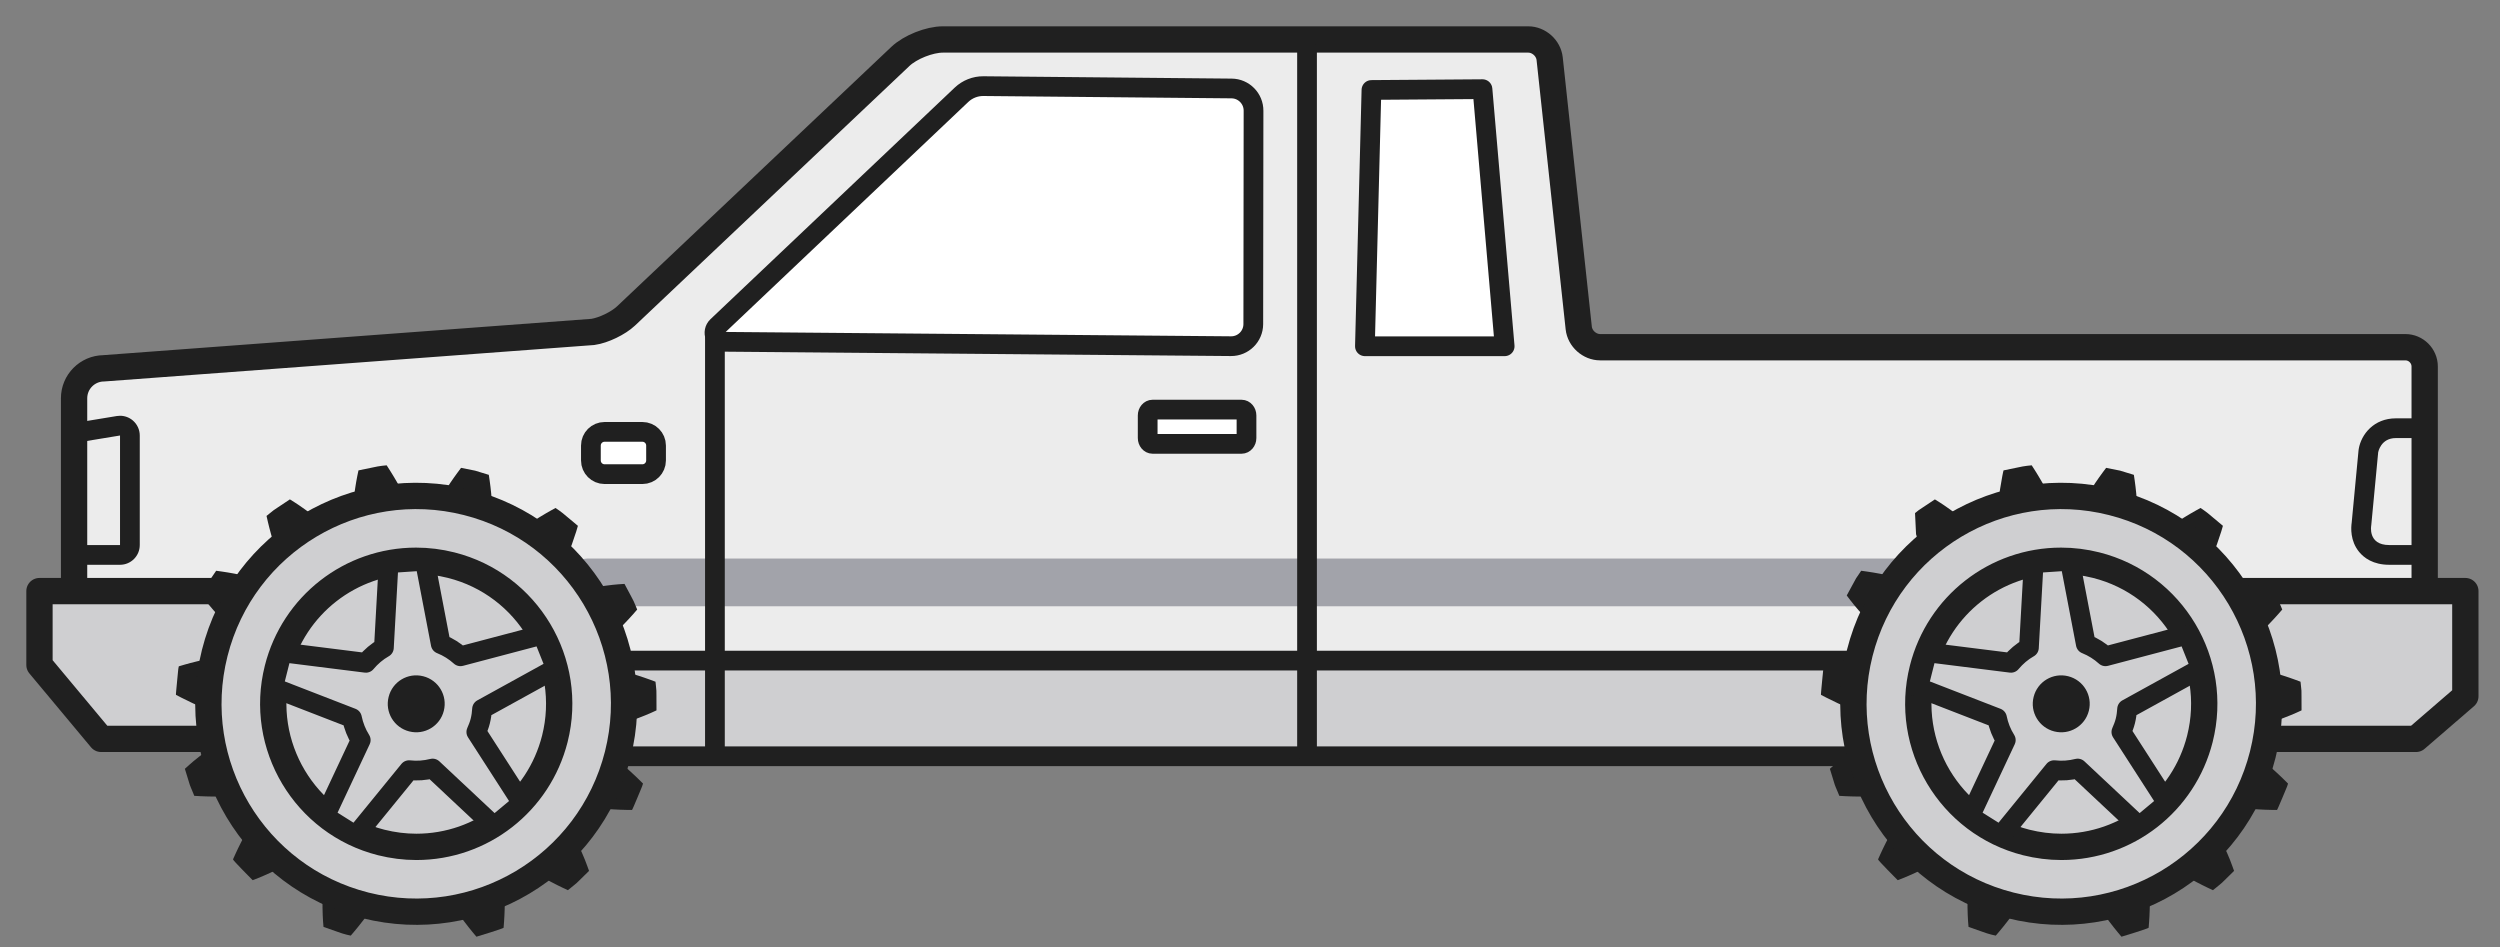 <?xml version="1.0" encoding="UTF-8"?>
<svg width="95px" height="36px" viewBox="0 0 95 36" version="1.1" xmlns="http://www.w3.org/2000/svg" xmlns:xlink="http://www.w3.org/1999/xlink">
    <rect x="0" y="0" width="95" height="36" fill="#808080" stroke="none"/>
    <!-- Generator: sketchtool 52.3 (67297) - http://www.bohemiancoding.com/sketch -->
    <title>5A6F2D5A-71EF-4E82-820C-7B816C2BEBEF@1x</title>
    <desc>Created with sketchtool.</desc>
    <g id="Page-1" stroke="none" stroke-width="1" fill="none" fill-rule="evenodd">
        <g id="Car-Model-Icons---Greyscale" transform="translate(-268, -109)">
            <g id="Group-131" transform="translate(269, 110)">
                <path d="M21.528,11.613 C21.928,11.557 22.496,11.283 22.789,11.006 L33.217,1.142 C33.591,0.789 34.317,0.5 34.831,0.5 L57.074,0.5 C57.478,0.5 57.844,0.829 57.887,1.231 L58.992,11.464 C59.035,11.865 59.401,12.194 59.805,12.194 L90.404,12.194 C90.807,12.194 91.138,12.525 91.138,12.928 L91.138,21.38 C91.138,21.784 91.255,22.115 91.396,22.115 L91.722,22.115 C92.049,22.115 92.351,21.694 92.351,21.967 C92.351,22.238 89.232,25.708 89.232,25.708 C88.962,26.009 88.41,26.255 88.006,26.255 L2.874,26.255 C2.469,26.255 2.096,25.927 2.044,25.526 L1.808,23.733 C1.756,23.332 1.758,22.676 1.815,22.277 L1.815,14.135 C1.815,13.511 2.317,13.004 2.941,12.996 L21.528,11.613 Z" id="Fill-1" fill="#ECECEC"></path>
                <path d="M21.528,11.613 C21.928,11.557 22.496,11.283 22.789,11.006 L33.217,1.142 C33.591,0.789 34.317,0.5 34.831,0.5 L57.074,0.5 C57.478,0.5 57.844,0.829 57.887,1.231 L58.992,11.464 C59.035,11.865 59.401,12.194 59.805,12.194 L90.404,12.194 C90.807,12.194 91.138,12.525 91.138,12.928 L91.138,21.38 C91.138,21.784 91.255,22.115 91.396,22.115 L91.722,22.115 C92.049,22.115 92.351,21.694 92.351,21.967 C92.351,22.238 89.232,25.708 89.232,25.708 C88.962,26.009 88.41,26.255 88.006,26.255 L2.874,26.255 C2.469,26.255 2.096,25.927 2.044,25.526 L1.808,23.733 C1.756,23.332 1.758,22.676 1.815,22.277 L1.815,14.135 C1.815,13.511 2.317,13.004 2.941,12.996 L21.528,11.613 Z" id="Stroke-3" stroke="#202020"></path>
                <polygon id="Fill-5" fill="#E5E53C" points="69.319 24.736 25.844 24.736 20.119 26.181 71.108 26.181"></polygon>
                <path d="M20.817,21.542 C20.817,21.814 21.04,22.037 21.312,22.037 L73.916,22.037 C74.188,22.037 74.412,21.814 74.412,21.542 L74.412,20.721 C74.412,20.448 74.188,20.225 73.916,20.225 L21.312,20.225 C21.04,20.225 20.817,20.448 20.817,20.721 L20.817,21.542 Z" id="Fill-9" fill="#A2A3AA"></path>
                <polygon id="Fill-11" fill="#CFCFD1" points="16.602 27.737 76.683 27.737 76.355 24.103 17.044 24.103"></polygon>
                <polygon id="Stroke-13" stroke="#202020" stroke-width="0.75" stroke-linecap="round" stroke-linejoin="round" points="16.602 27.737 76.683 27.737 76.355 24.103 17.044 24.103"></polygon>
                <polygon id="Fill-15" fill="#CFCFD1" points="75.977 27.077 90.808 27.077 92.683 25.459 92.683 21.462 75.648 21.462"></polygon>
                <polygon id="Stroke-17" stroke="#202020" stroke-linecap="round" stroke-linejoin="round" points="75.977 27.077 90.808 27.077 92.683 25.459 92.683 21.462 75.648 21.462"></polygon>
                <polygon id="Fill-19" fill="#CFCFD1" points="20.341 21.462 0.5 21.462 0.5 24.269 2.843 27.077 19.899 27.077"></polygon>
                <polygon id="Stroke-21" stroke="#202020" stroke-linecap="round" stroke-linejoin="round" points="20.341 21.462 0.5 21.462 0.5 24.269 2.843 27.077 19.899 27.077"></polygon>
                <path d="M3.561,14.799 C3.52,14.799 3.479,14.802 3.439,14.809 L1.996,15.047 C1.634,15.107 1.368,15.42 1.368,15.787 L1.368,19.712 C1.368,20.126 1.704,20.462 2.118,20.462 L3.561,20.462 C3.975,20.462 4.311,20.126 4.311,19.712 L4.311,15.549 C4.311,15.329 4.214,15.12 4.046,14.977 C3.91,14.861 3.737,14.799 3.561,14.799 M3.561,15.549 L3.561,19.712 L2.118,19.712 L2.118,15.787 L3.561,15.549" id="Fill-23" fill="#202020"></path>
                <path d="M11.264,32.797 C11.264,32.797 11.379,32.852 11.551,32.932 C11.722,33.02 11.969,33.084 12.207,33.175 C12.444,33.273 12.698,33.307 12.882,33.359 C13.067,33.404 13.191,33.434 13.191,33.434 C13.191,33.434 12.998,33.721 12.782,33.999 C12.568,34.279 12.329,34.553 12.329,34.553 C12.329,34.553 12.263,34.538 12.164,34.516 C12.064,34.495 11.936,34.447 11.808,34.403 C11.55,34.313 11.293,34.222 11.293,34.222 C11.293,34.222 11.286,34.133 11.275,34.002 C11.266,33.87 11.259,33.684 11.256,33.507 C11.248,33.147 11.264,32.797 11.264,32.797" id="Fill-25" fill="#202020"></path>
                <path d="M8.493,30.394 C8.493,30.394 8.573,30.493 8.694,30.642 C8.815,30.788 8.966,30.995 9.153,31.168 C9.333,31.347 9.503,31.539 9.657,31.653 C9.804,31.775 9.9,31.857 9.9,31.857 C9.9,31.857 9.594,32.019 9.267,32.168 C9.104,32.243 8.938,32.314 8.811,32.365 C8.684,32.417 8.601,32.447 8.601,32.447 C8.601,32.447 7.832,31.676 7.854,31.656 C7.854,31.656 7.999,31.322 8.16,31.008 C8.319,30.691 8.493,30.394 8.493,30.394" id="Fill-27" fill="#202020"></path>
                <path d="M7.139,27.33 C7.139,27.33 7.165,27.455 7.202,27.642 C7.251,27.827 7.332,28.068 7.405,28.311 C7.484,28.553 7.596,28.783 7.664,28.961 C7.701,29.049 7.731,29.123 7.76,29.171 C7.786,29.22 7.801,29.248 7.801,29.248 C7.801,29.248 7.712,29.253 7.579,29.261 C7.443,29.267 7.268,29.271 7.094,29.269 C6.743,29.267 6.383,29.242 6.383,29.242 C6.383,29.242 6.357,29.178 6.318,29.084 C6.282,28.989 6.22,28.867 6.185,28.735 C6.105,28.475 6.025,28.215 6.025,28.215 C6.025,28.215 6.091,28.155 6.19,28.066 C6.288,27.978 6.422,27.864 6.567,27.753 C6.85,27.529 7.139,27.33 7.139,27.33" id="Fill-29" fill="#202020"></path>
                <path d="M7.178,23.983 C7.178,23.983 7.154,24.108 7.116,24.296 C7.097,24.389 7.074,24.498 7.051,24.616 C7.04,24.733 7.028,24.86 7.016,24.988 C7.004,25.113 6.991,25.241 6.981,25.36 C6.972,25.479 6.979,25.59 6.979,25.684 L6.979,26.003 C6.979,26.003 6.657,25.877 6.332,25.726 C6.009,25.576 5.686,25.404 5.686,25.404 C5.686,25.404 5.684,25.335 5.697,25.233 C5.705,25.131 5.718,24.997 5.732,24.86 C5.744,24.726 5.758,24.59 5.768,24.488 C5.771,24.438 5.78,24.395 5.785,24.366 C5.791,24.337 5.795,24.32 5.795,24.32 C5.795,24.32 6.145,24.212 6.491,24.13 C6.836,24.044 7.178,23.983 7.178,23.983" id="Fill-31" fill="#202020"></path>
                <path d="M8.605,20.954 C8.605,20.954 8.584,20.978 8.549,21.021 C8.517,21.067 8.473,21.133 8.419,21.212 C8.366,21.291 8.303,21.383 8.236,21.481 C8.167,21.578 8.096,21.684 8.041,21.799 C7.922,22.024 7.788,22.241 7.714,22.416 C7.64,22.593 7.59,22.71 7.59,22.71 C7.59,22.71 7.345,22.459 7.111,22.186 C6.87,21.912 6.664,21.628 6.664,21.628 C6.664,21.628 6.793,21.389 6.924,21.15 C6.957,21.09 6.99,21.03 7.02,20.974 C7.056,20.921 7.089,20.872 7.118,20.83 C7.175,20.746 7.214,20.689 7.214,20.689 C7.214,20.689 7.574,20.734 7.919,20.8 C8.091,20.832 8.262,20.87 8.389,20.898 C8.518,20.932 8.605,20.954 8.605,20.954" id="Fill-33" fill="#202020"></path>
                <path d="M11.175,18.806 C11.175,18.806 11.062,18.866 10.894,18.956 C10.724,19.041 10.52,19.198 10.305,19.334 C10.196,19.399 10.096,19.479 10.005,19.556 C9.912,19.632 9.825,19.702 9.752,19.762 C9.678,19.823 9.616,19.872 9.573,19.908 C9.533,19.946 9.511,19.969 9.511,19.969 C9.511,19.969 9.482,19.885 9.438,19.759 C9.396,19.633 9.347,19.468 9.299,19.298 C9.204,18.959 9.128,18.605 9.128,18.605 C9.128,18.605 9.182,18.562 9.261,18.498 C9.3,18.466 9.347,18.429 9.397,18.389 C9.449,18.353 9.506,18.315 9.562,18.278 C9.788,18.127 10.016,17.976 10.016,17.976 C10.016,17.976 10.318,18.159 10.612,18.374 C10.904,18.584 11.175,18.806 11.175,18.806" id="Fill-35" fill="#202020"></path>
                <path d="M14.399,17.907 C14.399,17.907 14.273,17.92 14.083,17.939 C13.894,17.964 13.638,17.971 13.391,18.035 C13.143,18.091 12.889,18.124 12.71,18.192 C12.527,18.248 12.406,18.285 12.406,18.285 C12.406,18.285 12.437,17.938 12.492,17.584 C12.518,17.407 12.549,17.228 12.576,17.094 C12.601,16.958 12.622,16.875 12.622,16.875 C12.622,16.875 12.888,16.821 13.155,16.765 C13.42,16.701 13.693,16.682 13.693,16.682 C13.693,16.682 13.893,16.985 14.069,17.292 C14.247,17.598 14.399,17.907 14.399,17.907" id="Fill-37" fill="#202020"></path>
                <path d="M17.704,18.457 C17.704,18.457 17.675,18.445 17.624,18.423 C17.572,18.401 17.501,18.368 17.407,18.343 C17.225,18.287 16.981,18.212 16.738,18.138 C16.489,18.087 16.239,18.038 16.052,18 C15.958,17.978 15.879,17.973 15.823,17.968 C15.768,17.963 15.736,17.959 15.736,17.959 C15.736,17.959 15.781,17.883 15.848,17.768 C15.916,17.654 16.011,17.496 16.108,17.353 C16.303,17.063 16.521,16.778 16.521,16.778 L17.055,16.885 C17.315,16.964 17.575,17.044 17.575,17.044 C17.575,17.044 17.632,17.399 17.665,17.747 C17.683,17.917 17.691,18.103 17.697,18.235 C17.702,18.368 17.704,18.457 17.704,18.457" id="Fill-39" fill="#202020"></path>
                <path d="M20.48,20.325 C20.48,20.325 20.391,20.234 20.257,20.098 C20.131,19.953 19.923,19.804 19.732,19.637 C19.544,19.464 19.323,19.335 19.168,19.224 C19.01,19.117 18.905,19.046 18.905,19.046 C18.905,19.046 19.186,18.846 19.488,18.661 C19.789,18.475 20.109,18.303 20.109,18.303 C20.109,18.303 20.339,18.45 20.542,18.632 C20.751,18.806 20.96,18.981 20.96,18.981 C20.96,18.981 20.938,19.064 20.897,19.196 C20.856,19.326 20.799,19.498 20.738,19.667 C20.618,20.005 20.48,20.325 20.48,20.325" id="Fill-41" fill="#202020"></path>
                <path d="M22.229,23.182 C22.229,23.182 22.22,23.151 22.204,23.098 C22.184,23.045 22.152,22.973 22.116,22.885 C22.079,22.797 22.037,22.694 21.99,22.584 C21.946,22.473 21.897,22.355 21.833,22.245 C21.708,22.023 21.602,21.79 21.494,21.633 C21.388,21.474 21.317,21.368 21.317,21.368 C21.317,21.368 21.662,21.301 22.019,21.256 C22.377,21.205 22.731,21.188 22.731,21.188 C22.731,21.188 22.86,21.428 22.987,21.668 C23.055,21.787 23.111,21.911 23.148,22.006 C23.187,22.1 23.213,22.163 23.213,22.163 C23.213,22.163 22.979,22.439 22.734,22.691 C22.612,22.819 22.49,22.941 22.394,23.031 C22.295,23.121 22.229,23.182 22.229,23.182" id="Fill-43" fill="#202020"></path>
                <path d="M22.617,26.505 C22.617,26.505 22.63,26.379 22.648,26.19 C22.668,25.999 22.65,25.744 22.654,25.49 C22.66,25.363 22.648,25.236 22.634,25.117 C22.621,24.999 22.609,24.889 22.599,24.794 C22.59,24.699 22.582,24.62 22.576,24.565 C22.565,24.51 22.559,24.479 22.559,24.479 C22.559,24.479 22.646,24.5 22.776,24.533 C22.9,24.567 23.068,24.615 23.235,24.669 C23.571,24.775 23.909,24.905 23.909,24.905 C23.909,24.905 23.916,24.974 23.927,25.075 C23.931,25.126 23.937,25.186 23.943,25.248 C23.944,25.313 23.944,25.381 23.945,25.448 C23.946,25.721 23.947,25.994 23.947,25.994 C23.947,25.994 23.631,26.146 23.288,26.273 C22.952,26.401 22.617,26.505 22.617,26.505" id="Fill-45" fill="#202020"></path>
                <path d="M21.594,29.694 C21.594,29.694 21.654,29.582 21.744,29.415 C21.789,29.331 21.848,29.235 21.899,29.128 C21.945,29.017 21.993,28.899 22.043,28.782 C22.092,28.666 22.143,28.549 22.189,28.439 C22.224,28.323 22.256,28.218 22.283,28.127 C22.34,27.944 22.377,27.822 22.377,27.822 C22.377,27.822 22.649,28.038 22.912,28.277 C23.178,28.515 23.435,28.776 23.435,28.776 C23.435,28.776 23.429,28.793 23.42,28.82 C23.412,28.849 23.4,28.89 23.378,28.936 C23.339,29.03 23.286,29.155 23.234,29.282 C23.18,29.407 23.127,29.532 23.088,29.627 C23.051,29.721 23.016,29.779 23.016,29.779 C23.016,29.779 22.649,29.779 22.294,29.756 C21.937,29.736 21.594,29.694 21.594,29.694" id="Fill-47" fill="#202020"></path>
                <path d="M19.329,32.159 C19.329,32.159 19.355,32.142 19.401,32.111 C19.45,32.083 19.512,32.033 19.586,31.972 C19.73,31.847 19.938,31.698 20.122,31.524 C20.302,31.344 20.487,31.169 20.619,31.031 C20.741,30.883 20.821,30.785 20.821,30.785 C20.821,30.785 20.981,31.098 21.125,31.43 C21.199,31.597 21.263,31.761 21.308,31.885 C21.352,32.01 21.384,32.094 21.384,32.094 L20.995,32.475 C20.901,32.575 20.789,32.653 20.712,32.72 C20.633,32.784 20.58,32.827 20.58,32.827 C20.58,32.827 20.251,32.678 19.941,32.513 C19.787,32.432 19.635,32.347 19.518,32.276 C19.405,32.206 19.329,32.159 19.329,32.159" id="Fill-49" fill="#202020"></path>
                <path d="M16.241,33.457 L16.553,33.394 C16.743,33.367 16.983,33.278 17.226,33.207 C17.474,33.143 17.704,33.033 17.882,32.961 C18.058,32.888 18.176,32.839 18.176,32.839 C18.176,32.839 18.187,33.183 18.178,33.537 C18.169,33.89 18.137,34.252 18.137,34.252 C18.148,34.282 17.104,34.595 17.104,34.595 C17.104,34.595 17.046,34.529 16.959,34.422 C16.872,34.317 16.759,34.175 16.651,34.032 C16.433,33.747 16.241,33.457 16.241,33.457" id="Fill-51" fill="#202020"></path>
                <path d="M12.883,33.403 C8.655,32.335 6.093,28.041 7.16,23.812 C8.228,19.583 12.521,17.02 16.749,18.087 C20.979,19.155 23.54,23.449 22.474,27.678 C21.405,31.907 17.112,34.471 12.883,33.403" id="Fill-53" fill="#CFCFD1"></path>
                <path d="M12.883,33.403 C8.655,32.335 6.093,28.041 7.16,23.812 C8.228,19.583 12.521,17.02 16.749,18.087 C20.979,19.155 23.54,23.449 22.474,27.678 C21.405,31.907 17.112,34.471 12.883,33.403 Z" id="Stroke-55" stroke="#202020" stroke-linecap="round" stroke-linejoin="round"></path>
                <path d="M14.822,31.181 C17.309,31.181 19.473,29.492 20.084,27.075 C20.817,24.169 19.051,21.209 16.145,20.476 C15.707,20.365 15.258,20.309 14.81,20.309 C12.323,20.309 10.159,21.997 9.549,24.415 C8.816,27.32 10.582,30.28 13.486,31.014 C13.926,31.124 14.375,31.181 14.821,31.181 L14.822,31.181 Z" id="Fill-57" fill="#CFCFD1"></path>
                <path d="M14.822,31.181 C17.309,31.181 19.473,29.492 20.084,27.075 C20.817,24.169 19.051,21.209 16.145,20.476 C15.707,20.365 15.258,20.309 14.81,20.309 C12.323,20.309 10.159,21.997 9.549,24.415 C8.816,27.32 10.582,30.28 13.486,31.014 C13.926,31.124 14.375,31.181 14.821,31.181 L14.822,31.181 Z" id="Stroke-59" stroke="#202020" stroke-linecap="round" stroke-linejoin="round"></path>
                <path d="M17.25,26.401 C17.289,26.248 17.309,26.094 17.318,25.943 L20.126,24.395 L19.614,23.116 L16.498,23.939 C16.281,23.743 16.031,23.584 15.748,23.471 L15.142,20.309 L13.767,20.401 L13.588,23.612 C13.328,23.759 13.099,23.955 12.904,24.187 L9.716,23.787 L9.378,25.124 L12.374,26.285 C12.436,26.585 12.547,26.868 12.708,27.123 L11.347,30.023 L12.514,30.756 L14.545,28.266 C14.852,28.301 15.152,28.277 15.439,28.204 L17.78,30.398 L18.839,29.515 L17.1,26.816 C17.159,26.683 17.214,26.547 17.25,26.401" id="Fill-61" fill="#CFCFD1"></path>
                <path d="M17.25,26.401 C17.289,26.248 17.309,26.094 17.318,25.943 L20.126,24.395 L19.614,23.116 L16.498,23.939 C16.281,23.743 16.031,23.584 15.748,23.471 L15.142,20.309 L13.767,20.401 L13.588,23.612 C13.328,23.759 13.099,23.955 12.904,24.187 L9.716,23.787 L9.378,25.124 L12.374,26.285 C12.436,26.585 12.547,26.868 12.708,27.123 L11.347,30.023 L12.514,30.756 L14.545,28.266 C14.852,28.301 15.152,28.277 15.439,28.204 L17.78,30.398 L18.839,29.515 L17.1,26.816 C17.159,26.683 17.214,26.547 17.25,26.401 Z" id="Stroke-63" stroke="#202020" stroke-width="0.75" stroke-linecap="round" stroke-linejoin="round"></path>
                <path d="M14.552,26.794 C13.972,26.648 13.621,26.061 13.768,25.482 C13.913,24.901 14.501,24.55 15.081,24.697 C15.661,24.843 16.012,25.431 15.865,26.011 C15.72,26.59 15.131,26.941 14.552,26.794" id="Fill-65" fill="#202020"></path>
                <path d="M73.774,32.797 C73.774,32.797 73.889,32.852 74.062,32.932 C74.232,33.02 74.48,33.084 74.717,33.175 C74.954,33.273 75.209,33.307 75.392,33.359 C75.578,33.404 75.702,33.434 75.702,33.434 C75.702,33.434 75.509,33.721 75.293,33.999 C75.079,34.279 74.84,34.553 74.84,34.553 C74.84,34.553 74.774,34.538 74.674,34.516 C74.575,34.495 74.447,34.447 74.318,34.403 C74.061,34.313 73.804,34.222 73.804,34.222 C73.804,34.222 73.796,34.133 73.786,34.002 C73.776,33.87 73.77,33.684 73.766,33.507 C73.759,33.147 73.774,32.797 73.774,32.797" id="Fill-67" fill="#202020"></path>
                <path d="M71.005,30.394 C71.005,30.394 71.085,30.493 71.205,30.642 C71.327,30.788 71.478,30.995 71.665,31.168 C71.845,31.347 72.015,31.539 72.168,31.653 C72.315,31.775 72.412,31.857 72.412,31.857 C72.412,31.857 72.106,32.019 71.778,32.168 C71.616,32.243 71.45,32.314 71.323,32.365 C71.196,32.417 71.113,32.447 71.113,32.447 C71.113,32.447 70.344,31.676 70.366,31.656 C70.366,31.656 70.511,31.322 70.671,31.008 C70.83,30.691 71.005,30.394 71.005,30.394" id="Fill-69" fill="#202020"></path>
                <path d="M69.65,27.33 C69.65,27.33 69.675,27.455 69.713,27.642 C69.761,27.827 69.843,28.068 69.916,28.311 C69.995,28.553 70.107,28.783 70.175,28.961 C70.212,29.049 70.242,29.123 70.27,29.171 C70.296,29.22 70.312,29.248 70.312,29.248 C70.312,29.248 70.223,29.253 70.089,29.261 C69.954,29.267 69.779,29.271 69.604,29.269 C69.254,29.267 68.894,29.242 68.894,29.242 C68.894,29.242 68.868,29.178 68.829,29.084 C68.792,28.989 68.73,28.867 68.695,28.735 C68.615,28.475 68.535,28.215 68.535,28.215 L68.701,28.066 C68.799,27.978 68.933,27.864 69.078,27.753 C69.361,27.529 69.65,27.33 69.65,27.33" id="Fill-71" fill="#202020"></path>
                <path d="M69.688,23.983 C69.688,23.983 69.664,24.108 69.626,24.296 C69.608,24.389 69.585,24.498 69.562,24.616 C69.55,24.733 69.539,24.86 69.527,24.988 C69.514,25.113 69.502,25.241 69.491,25.36 C69.483,25.479 69.49,25.59 69.489,25.684 C69.49,25.875 69.49,26.003 69.49,26.003 C69.49,26.003 69.167,25.877 68.843,25.726 C68.52,25.576 68.197,25.404 68.197,25.404 C68.197,25.404 68.195,25.335 68.207,25.233 C68.216,25.131 68.229,24.997 68.242,24.86 C68.255,24.726 68.268,24.59 68.279,24.488 C68.282,24.438 68.291,24.395 68.296,24.366 C68.302,24.337 68.305,24.32 68.305,24.32 C68.305,24.32 68.656,24.212 69.001,24.13 C69.347,24.044 69.688,23.983 69.688,23.983" id="Fill-73" fill="#202020"></path>
                <path d="M71.117,20.954 C71.117,20.954 71.096,20.978 71.06,21.021 C71.029,21.067 70.985,21.133 70.931,21.212 C70.878,21.291 70.815,21.383 70.748,21.481 C70.679,21.578 70.608,21.684 70.552,21.799 C70.434,22.024 70.3,22.241 70.225,22.416 C70.151,22.593 70.102,22.71 70.102,22.71 C70.102,22.71 69.857,22.459 69.623,22.186 C69.382,21.912 69.176,21.628 69.176,21.628 C69.176,21.628 69.305,21.389 69.436,21.15 C69.469,21.09 69.501,21.03 69.532,20.974 C69.567,20.921 69.601,20.872 69.63,20.83 C69.687,20.746 69.725,20.689 69.725,20.689 C69.725,20.689 70.086,20.734 70.43,20.8 C70.603,20.832 70.774,20.87 70.901,20.898 C71.03,20.932 71.117,20.954 71.117,20.954" id="Fill-75" fill="#202020"></path>
                <path d="M71.771,18.498 C71.811,18.466 71.858,18.429 71.907,18.389 C71.959,18.353 72.016,18.315 72.073,18.278 C72.299,18.127 72.526,17.977 72.526,17.977 C72.526,17.977 72.829,18.159 73.122,18.374 C73.415,18.584 73.685,18.806 73.685,18.806 C73.685,18.806 73.573,18.866 73.404,18.956 C73.234,19.041 73.031,19.198 72.816,19.334 C72.707,19.399 72.607,19.479 72.516,19.556 C72.423,19.632 72.336,19.702 72.263,19.762 C72.189,19.823 72.127,19.873 72.084,19.908 C72.044,19.946 72.022,19.969 72.022,19.969 C72.022,19.969 71.993,19.885 71.949,19.759 C71.907,19.633 71.858,19.468 71.81,19.298" id="Fill-77" fill="#202020"></path>
                <path d="M76.911,17.907 C76.911,17.907 76.784,17.92 76.595,17.939 C76.406,17.964 76.15,17.971 75.903,18.035 C75.654,18.091 75.401,18.124 75.222,18.192 C75.039,18.248 74.918,18.285 74.918,18.285 C74.918,18.285 74.948,17.938 75.003,17.584 C75.03,17.407 75.061,17.228 75.087,17.094 C75.112,16.958 75.134,16.875 75.134,16.875 C75.134,16.875 75.4,16.821 75.667,16.765 C75.932,16.701 76.205,16.682 76.205,16.682 C76.205,16.682 76.405,16.985 76.58,17.292 C76.759,17.598 76.911,17.907 76.911,17.907" id="Fill-79" fill="#202020"></path>
                <path d="M80.216,18.457 C80.216,18.457 80.187,18.445 80.136,18.423 C80.084,18.401 80.012,18.368 79.919,18.343 C79.737,18.287 79.493,18.212 79.25,18.138 C79,18.087 78.75,18.038 78.563,18 C78.47,17.978 78.391,17.973 78.335,17.968 C78.279,17.963 78.248,17.959 78.248,17.959 C78.248,17.959 78.293,17.883 78.36,17.768 C78.428,17.654 78.523,17.496 78.62,17.353 C78.815,17.063 79.033,16.778 79.033,16.778 L79.567,16.885 C79.826,16.964 80.087,17.044 80.087,17.044 C80.087,17.044 80.144,17.399 80.177,17.747 C80.195,17.917 80.202,18.103 80.209,18.235 C80.213,18.368 80.216,18.457 80.216,18.457" id="Fill-81" fill="#202020"></path>
                <path d="M82.992,20.325 C82.992,20.325 82.902,20.234 82.769,20.098 C82.643,19.953 82.435,19.804 82.244,19.637 C82.055,19.464 81.835,19.335 81.68,19.224 C81.522,19.117 81.417,19.046 81.417,19.046 C81.417,19.046 81.698,18.846 82,18.661 C82.301,18.475 82.62,18.303 82.62,18.303 C82.62,18.303 82.851,18.45 83.054,18.632 C83.263,18.806 83.471,18.981 83.471,18.981 C83.471,18.981 83.45,19.064 83.408,19.196 C83.367,19.326 83.31,19.498 83.25,19.667 C83.13,20.005 82.992,20.325 82.992,20.325" id="Fill-83" fill="#202020"></path>
                <path d="M84.741,23.182 C84.741,23.182 84.731,23.151 84.716,23.098 C84.696,23.045 84.663,22.973 84.628,22.885 C84.591,22.797 84.548,22.694 84.502,22.584 C84.458,22.473 84.409,22.355 84.344,22.245 C84.22,22.023 84.114,21.79 84.006,21.633 C83.9,21.474 83.829,21.368 83.829,21.368 C83.829,21.368 84.173,21.301 84.53,21.256 C84.889,21.205 85.243,21.188 85.243,21.188 C85.243,21.188 85.371,21.428 85.499,21.668 C85.567,21.787 85.622,21.911 85.66,22.006 C85.699,22.1 85.725,22.163 85.725,22.163 C85.725,22.163 85.49,22.439 85.246,22.691 C85.124,22.819 85.002,22.941 84.906,23.031 C84.806,23.121 84.741,23.182 84.741,23.182" id="Fill-85" fill="#202020"></path>
                <path d="M85.129,26.505 C85.129,26.505 85.142,26.379 85.159,26.19 C85.179,25.999 85.162,25.744 85.166,25.49 C85.171,25.363 85.159,25.236 85.146,25.117 C85.132,24.999 85.12,24.889 85.111,24.794 C85.102,24.699 85.094,24.62 85.087,24.565 C85.077,24.51 85.071,24.479 85.071,24.479 C85.071,24.479 85.157,24.5 85.287,24.533 C85.412,24.567 85.579,24.615 85.747,24.669 C86.083,24.775 86.42,24.905 86.42,24.905 C86.42,24.905 86.428,24.974 86.438,25.075 C86.443,25.126 86.449,25.186 86.455,25.248 C86.456,25.313 86.456,25.381 86.457,25.448 C86.457,25.721 86.459,25.994 86.459,25.994 C86.459,25.994 86.143,26.146 85.8,26.273 C85.464,26.401 85.129,26.505 85.129,26.505" id="Fill-87" fill="#202020"></path>
                <path d="M84.104,29.694 C84.104,29.694 84.165,29.582 84.255,29.415 C84.3,29.331 84.359,29.235 84.41,29.128 C84.455,29.017 84.504,28.899 84.553,28.782 C84.603,28.666 84.653,28.549 84.7,28.439 C84.734,28.323 84.767,28.218 84.794,28.127 C84.851,27.944 84.888,27.822 84.888,27.822 C84.888,27.822 85.159,28.038 85.423,28.277 C85.689,28.515 85.945,28.776 85.945,28.776 C85.945,28.776 85.94,28.793 85.931,28.82 C85.923,28.849 85.91,28.89 85.889,28.936 C85.85,29.03 85.797,29.155 85.745,29.282 C85.691,29.407 85.638,29.532 85.598,29.627 C85.561,29.721 85.526,29.779 85.526,29.779 C85.526,29.779 85.16,29.779 84.804,29.756 C84.448,29.736 84.104,29.694 84.104,29.694" id="Fill-89" fill="#202020"></path>
                <path d="M81.84,32.159 C81.84,32.159 81.867,32.142 81.913,32.111 C81.961,32.083 82.024,32.033 82.097,31.972 C82.242,31.847 82.45,31.698 82.634,31.524 C82.814,31.344 82.999,31.169 83.13,31.031 C83.252,30.883 83.333,30.785 83.333,30.785 C83.333,30.785 83.493,31.098 83.637,31.43 C83.711,31.597 83.775,31.761 83.819,31.885 C83.864,32.01 83.895,32.094 83.895,32.094 C83.895,32.094 83.701,32.284 83.507,32.475 C83.413,32.575 83.301,32.653 83.224,32.72 C83.145,32.784 83.092,32.827 83.092,32.827 C83.092,32.827 82.763,32.678 82.453,32.513 C82.299,32.432 82.146,32.347 82.03,32.276 C81.916,32.206 81.84,32.159 81.84,32.159" id="Fill-91" fill="#202020"></path>
                <path d="M78.753,33.457 L79.065,33.394 C79.255,33.367 79.495,33.278 79.738,33.207 C79.985,33.143 80.216,33.033 80.393,32.961 C80.569,32.888 80.687,32.839 80.687,32.839 C80.687,32.839 80.699,33.183 80.69,33.537 C80.681,33.89 80.649,34.252 80.649,34.252 C80.659,34.282 79.616,34.595 79.616,34.595 C79.616,34.595 79.558,34.529 79.471,34.422 C79.384,34.317 79.271,34.175 79.163,34.032 C78.945,33.747 78.753,33.457 78.753,33.457" id="Fill-93" fill="#202020"></path>
                <path d="M75.394,33.403 C71.165,32.335 68.605,28.041 69.671,23.812 C70.74,19.583 75.032,17.02 79.26,18.087 C83.49,19.155 86.052,23.449 84.984,27.678 C83.916,31.907 79.624,34.471 75.394,33.403" id="Fill-95" fill="#CFCFD1"></path>
                <path d="M75.394,33.403 C71.165,32.335 68.605,28.041 69.671,23.812 C70.74,19.583 75.032,17.02 79.26,18.087 C83.49,19.155 86.052,23.449 84.984,27.678 C83.916,31.907 79.624,34.471 75.394,33.403 Z" id="Stroke-97" stroke="#202020" stroke-linecap="round" stroke-linejoin="round"></path>
                <path d="M77.333,31.181 C79.821,31.181 81.985,29.492 82.596,27.075 C83.329,24.169 81.562,21.209 78.657,20.476 C78.218,20.365 77.77,20.309 77.322,20.309 C74.835,20.309 72.671,21.997 72.061,24.415 C71.327,27.32 73.094,30.28 75.997,31.014 C76.437,31.124 76.886,31.181 77.333,31.181" id="Fill-99" fill="#CFCFD1"></path>
                <path d="M77.333,31.181 C79.821,31.181 81.985,29.492 82.596,27.075 C83.329,24.169 81.562,21.209 78.657,20.476 C78.218,20.365 77.77,20.309 77.322,20.309 C74.835,20.309 72.671,21.997 72.061,24.415 C71.327,27.32 73.094,30.28 75.997,31.014 C76.437,31.124 76.886,31.181 77.333,31.181 Z" id="Stroke-101" stroke="#202020" stroke-linecap="round" stroke-linejoin="round"></path>
                <path d="M79.762,26.401 C79.801,26.248 79.821,26.094 79.83,25.943 L82.638,24.395 L82.126,23.116 L79.009,23.939 C78.793,23.743 78.542,23.584 78.26,23.471 L77.654,20.309 L76.279,20.401 L76.099,23.612 C75.839,23.759 75.611,23.955 75.416,24.187 L72.228,23.787 L71.89,25.124 L74.886,26.285 C74.947,26.585 75.058,26.868 75.22,27.123 L73.859,30.023 L75.026,30.756 L77.056,28.266 C77.364,28.301 77.664,28.277 77.951,28.204 L80.292,30.398 L81.351,29.515 L79.612,26.816 C79.671,26.683 79.725,26.547 79.762,26.401" id="Fill-103" fill="#CFCFD1"></path>
                <path d="M79.762,26.401 C79.801,26.248 79.821,26.094 79.83,25.943 L82.638,24.395 L82.126,23.116 L79.009,23.939 C78.793,23.743 78.542,23.584 78.26,23.471 L77.654,20.309 L76.279,20.401 L76.099,23.612 C75.839,23.759 75.611,23.955 75.416,24.187 L72.228,23.787 L71.89,25.124 L74.886,26.285 C74.947,26.585 75.058,26.868 75.22,27.123 L73.859,30.023 L75.026,30.756 L77.056,28.266 C77.364,28.301 77.664,28.277 77.951,28.204 L80.292,30.398 L81.351,29.515 L79.612,26.816 C79.671,26.683 79.725,26.547 79.762,26.401 Z" id="Stroke-105" stroke="#202020" stroke-width="0.75" stroke-linecap="round" stroke-linejoin="round"></path>
                <path d="M77.062,26.794 C76.483,26.648 76.131,26.061 76.278,25.482 C76.424,24.901 77.012,24.55 77.592,24.697 C78.171,24.843 78.523,25.431 78.376,26.011 C78.23,26.59 77.642,26.941 77.062,26.794" id="Fill-107" fill="#202020"></path>
                <path d="M46.625,11.321 C46.621,11.785 46.242,12.159 45.777,12.155 L26.487,11.988 C26.183,11.986 26.035,11.613 26.256,11.401 L35.538,2.601 C35.76,2.39 36.062,2.27 36.369,2.273 L45.799,2.362 C46.264,2.366 46.637,2.746 46.634,3.211 L46.625,11.321 Z" id="Fill-109" fill="#FFFFFF"></path>
                <path d="M46.625,11.321 C46.621,11.785 46.242,12.159 45.777,12.155 L26.487,11.988 C26.183,11.986 26.035,11.613 26.256,11.401 L35.538,2.601 C35.76,2.39 36.062,2.27 36.369,2.273 L45.799,2.362 C46.264,2.366 46.637,2.746 46.634,3.211 L46.625,11.321 Z" id="Stroke-111" stroke="#202020" stroke-width="0.75" stroke-linecap="round" stroke-linejoin="round"></path>
                <polygon id="Fill-113" fill="#FFFFFF" points="51.115 2.419 55.334 2.388 56.177 12.158 50.867 12.158"></polygon>
                <polygon id="Stroke-115" stroke="#202020" stroke-width="0.75" stroke-linecap="round" stroke-linejoin="round" points="51.115 2.419 55.334 2.388 56.177 12.158 50.867 12.158"></polygon>
                <path d="M42.612,15.645 C42.612,15.767 42.696,15.867 42.799,15.867 L46.178,15.867 C46.282,15.867 46.367,15.767 46.367,15.645 L46.367,14.787 C46.367,14.665 46.282,14.565 46.178,14.565 L42.799,14.565 C42.696,14.565 42.612,14.665 42.612,14.787 L42.612,15.645 Z" id="Fill-117" fill="#FFFFFF"></path>
                <path d="M42.612,15.645 C42.612,15.767 42.696,15.867 42.799,15.867 L46.178,15.867 C46.282,15.867 46.367,15.767 46.367,15.645 L46.367,14.787 C46.367,14.665 46.282,14.565 46.178,14.565 L42.799,14.565 C42.696,14.565 42.612,14.665 42.612,14.787 L42.612,15.645 Z" id="Stroke-119" stroke="#202020" stroke-width="0.75" stroke-linecap="round" stroke-linejoin="round"></path>
                <path d="M21.974,17.018 L23.411,17.018 C23.697,17.018 23.93,16.785 23.93,16.498 L23.93,15.93 C23.93,15.644 23.697,15.411 23.411,15.411 L21.974,15.411 C21.687,15.411 21.454,15.644 21.454,15.93 L21.454,16.498 C21.454,16.785 21.687,17.018 21.974,17.018" id="Fill-121" fill="#FFFFFF"></path>
                <path d="M21.974,17.018 L23.411,17.018 C23.697,17.018 23.93,16.785 23.93,16.498 L23.93,15.93 C23.93,15.644 23.697,15.411 23.411,15.411 L21.974,15.411 C21.687,15.411 21.454,15.644 21.454,15.93 L21.454,16.498 C21.454,16.785 21.687,17.018 21.974,17.018 Z" id="Stroke-123" stroke="#202020" stroke-width="0.75" stroke-linecap="round" stroke-linejoin="round"></path>
                <path d="M90.786,14.897 L90.041,14.897 C89.211,14.897 88.728,15.499 88.632,16.059 C88.629,16.078 88.626,16.097 88.624,16.116 L88.364,18.862 C88.337,19.045 88.301,19.551 88.647,19.973 C88.83,20.196 89.177,20.462 89.792,20.462 L90.786,20.462 C91.2,20.462 91.536,20.126 91.536,19.712 L91.536,15.647 C91.536,15.233 91.2,14.897 90.786,14.897 M90.786,15.647 L90.786,19.712 L89.792,19.712 C88.957,19.712 89.108,18.959 89.108,18.959 L89.371,16.187 C89.371,16.187 89.465,15.647 90.041,15.647 L90.786,15.647" id="Fill-125" fill="#202020"></path>
                <path d="M48.667,27.617 L48.667,0.836" id="Stroke-127" stroke="#202020" stroke-width="0.75" stroke-linecap="round" stroke-linejoin="round"></path>
                <path d="M26.167,27.617 L26.167,11.867" id="Stroke-129" stroke="#202020" stroke-width="0.75" stroke-linecap="round" stroke-linejoin="round"></path>
            </g>
        </g>
    </g>
</svg>